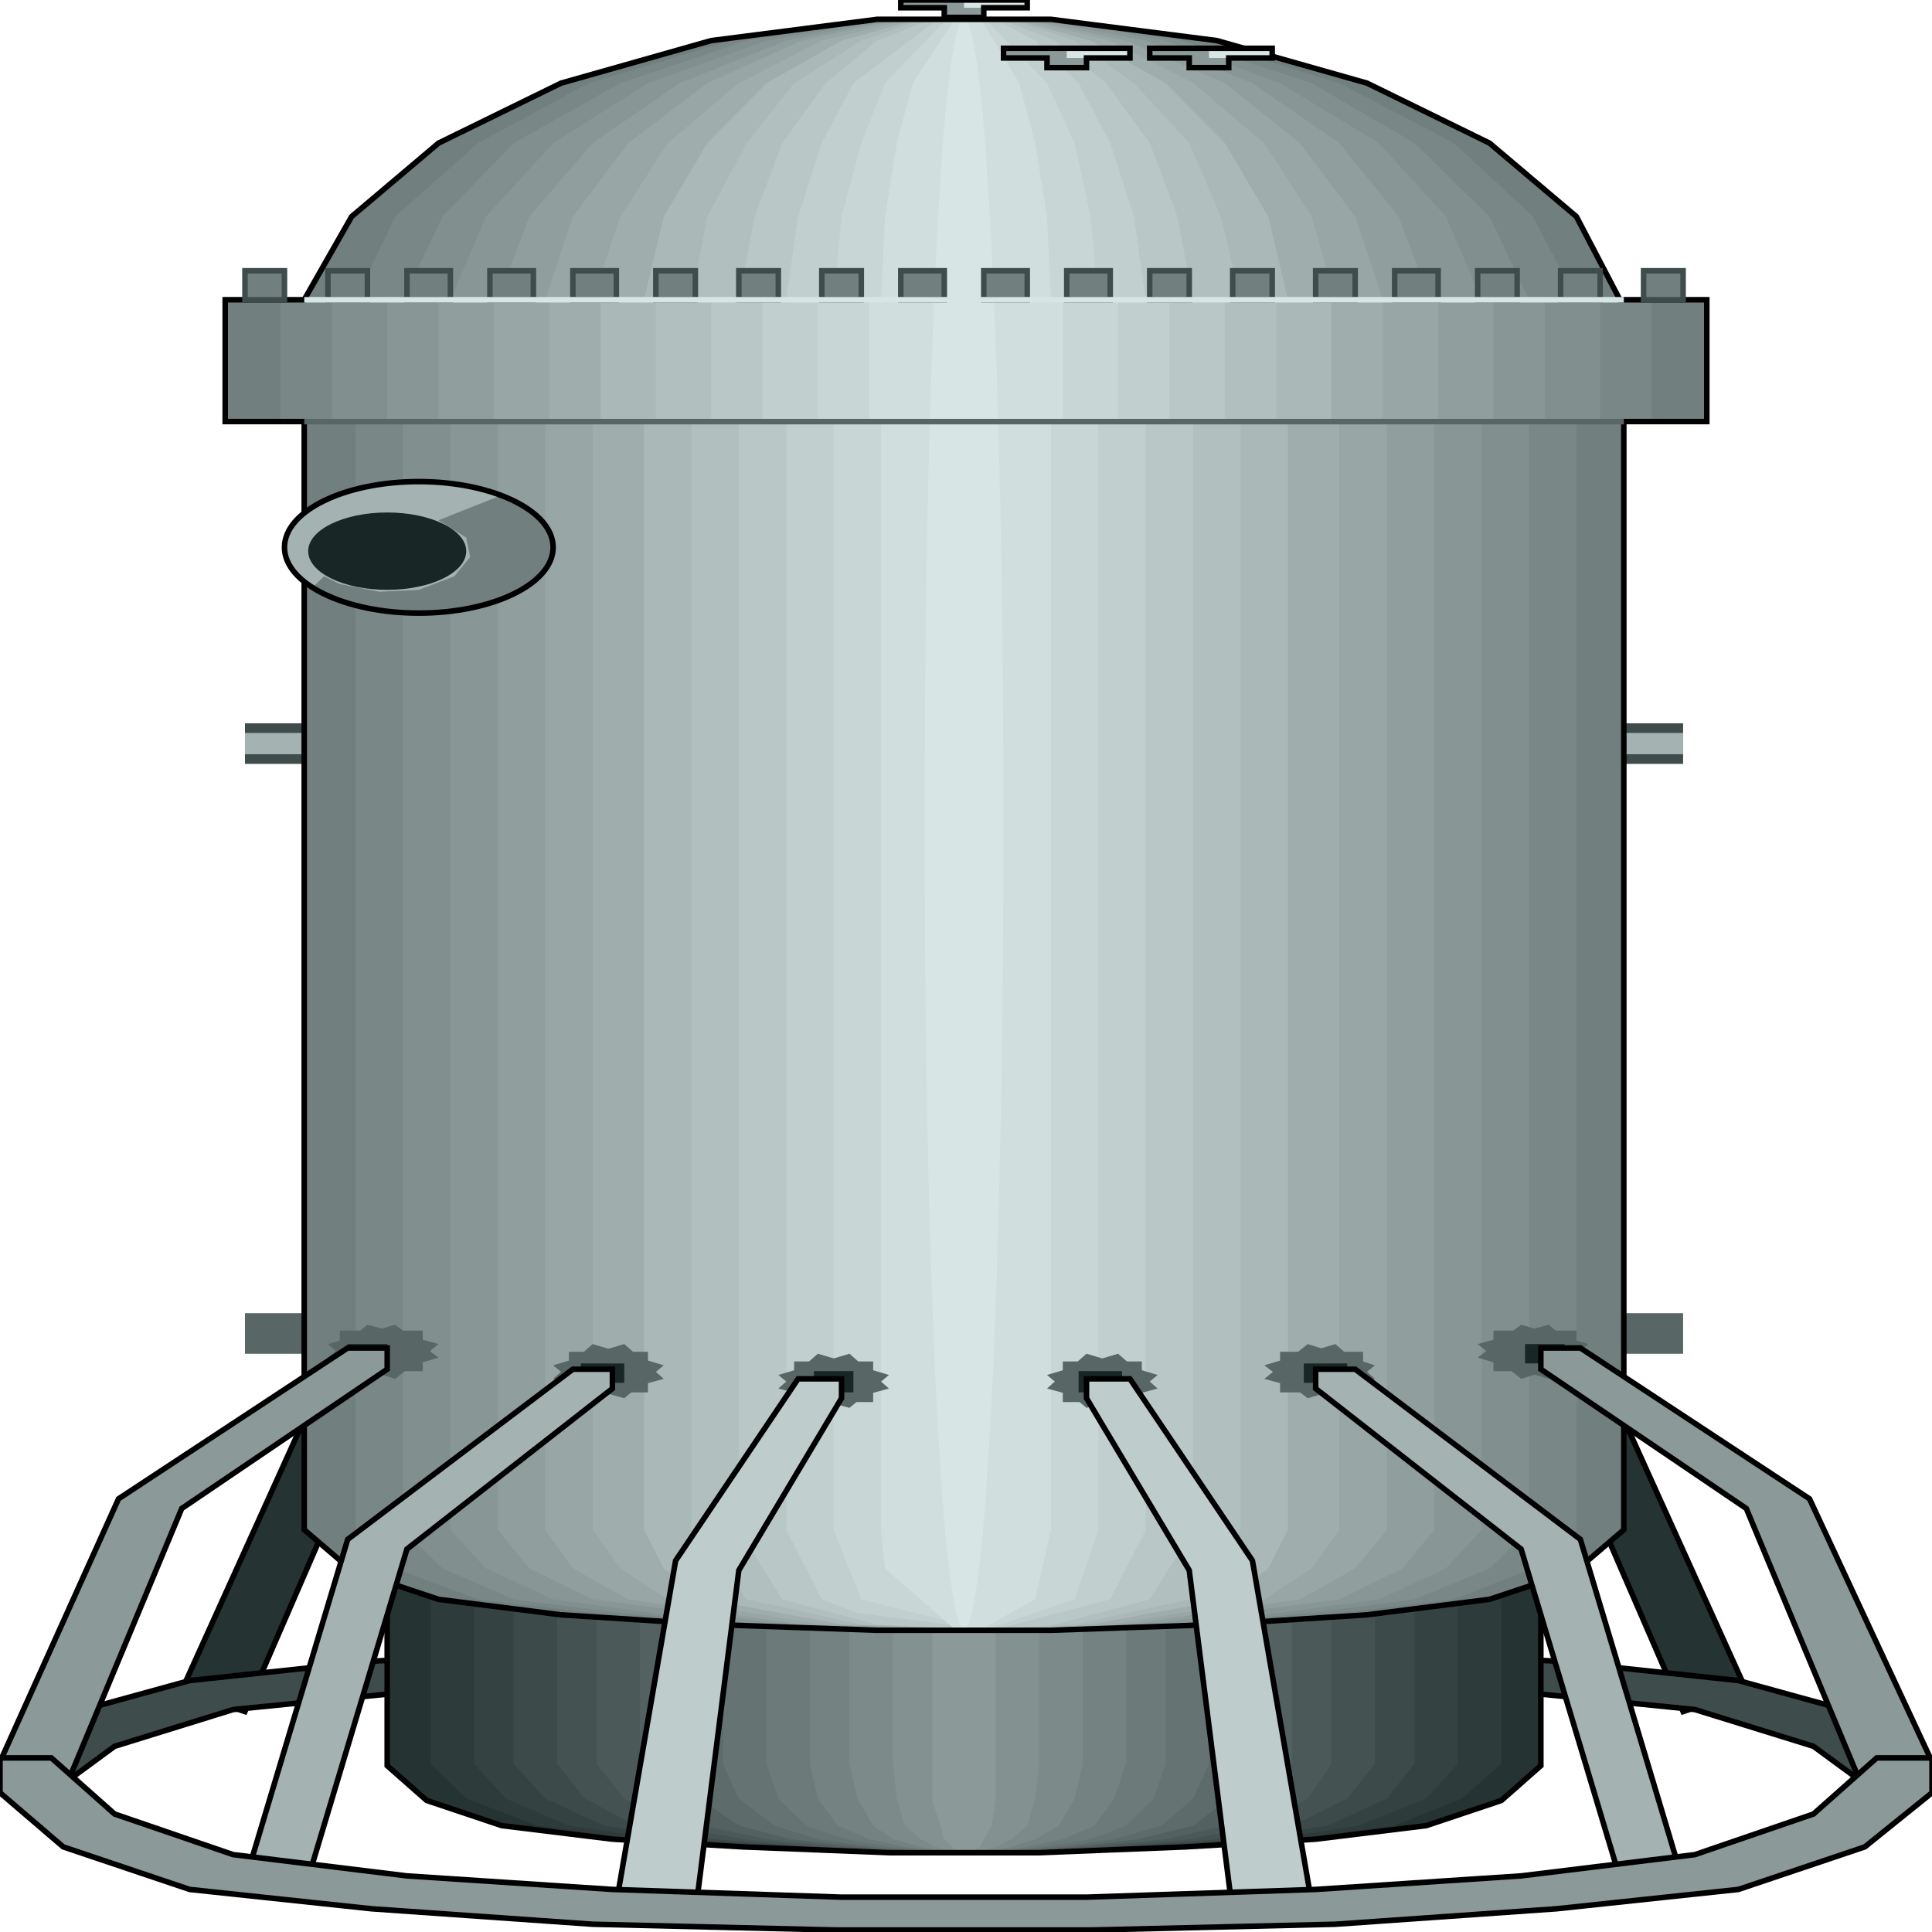 <svg width="150" height="150" viewBox="0 0 150 150" fill="none" xmlns="http://www.w3.org/2000/svg">
<g clip-path="url(#clip0_2109_214381)">
<path d="M130.675 132.887L121.166 110.965L105.215 92.947V91.445H108.282L126.074 110.214L135.583 131.235L130.675 132.887Z" fill="#263333" stroke="black" stroke-width="0.429"/>
<path d="M19.018 132.887L28.527 110.965L44.478 92.947V91.445H41.411L23.62 110.214L14.11 131.235L19.018 132.887Z" fill="#263333" stroke="black" stroke-width="0.429"/>
<path d="M0 139.187H3.988L8.896 135.583L18.098 132.73L31.595 131.379L47.546 130.328L65.337 129.877H84.356L102.147 130.328L118.098 131.379L131.595 132.73L140.798 135.583L145.706 139.187H150V136.934L144.785 133.181L134.969 130.478L120.859 128.976L103.681 128.075L84.663 127.625H65.031L46.012 128.075L28.834 128.976L14.724 130.478L4.908 133.181L0 136.934V139.187Z" fill="#3F4C4C" stroke="black" stroke-width="0.429"/>
<path d="M119.632 137.087L116.565 139.79L110.736 141.742L102.147 142.793L92.025 143.393L80.675 143.844H69.019L57.669 143.393L47.546 142.793L38.957 141.742L33.129 139.79L30.061 137.087V110.961H119.632V137.087Z" fill="#263333"/>
<path d="M116.564 136.937L113.497 139.64L108.282 141.742L100.307 142.793L91.104 143.393L80.368 143.844H69.325L58.896 143.393L49.386 142.793L41.718 141.742L36.196 139.64L33.435 136.937V110.961H116.564V136.937Z" fill="#2E3B3B"/>
<path d="M113.19 136.937L110.736 139.64L105.521 141.742L98.466 142.793L89.57 143.393L80.061 143.844H69.938L60.123 143.393L51.533 142.793L44.172 141.742L39.264 139.64L36.81 136.937V110.961H113.19V136.937Z" fill="#354242"/>
<path d="M109.816 136.937L107.668 139.64L103.067 141.742L96.319 142.793L88.343 143.393L79.448 143.844H70.245L61.349 143.393L53.681 142.793L46.932 141.742L42.331 139.64L39.877 136.937V110.961H109.816V136.937Z" fill="#3D4A4A"/>
<path d="M106.749 136.937L104.602 139.64L100.307 141.742L94.479 142.793L87.117 143.393L79.141 143.844H70.859L62.577 143.393L55.522 142.793L49.387 141.742L45.399 139.64L43.252 136.937V110.961H106.749V136.937Z" fill="#455252"/>
<path d="M103.375 136.937L101.534 139.64L97.853 141.742L92.332 142.793L85.89 143.393L78.835 143.844H71.166L63.804 143.393L57.669 142.793L52.148 141.742L48.467 139.64L46.319 136.937V110.961H103.375V136.937Z" fill="#4C5959"/>
<path d="M100.307 136.937L98.466 139.64L95.092 141.742L90.491 142.793L84.663 143.393L78.221 143.844H71.472L65.031 143.393L59.509 142.793L54.601 141.742L51.227 139.64L49.693 136.937V110.961H100.307V136.937Z" fill="#546161"/>
<path d="M96.932 136.937L95.399 139.64L92.638 141.742L88.344 142.793L83.436 143.393L77.914 143.844H72.086L66.564 143.393L61.35 142.793L57.362 141.742L54.294 139.64L53.067 136.937V110.961H96.932V136.937Z" fill="#5E6B6B"/>
<path d="M93.865 136.937L92.638 139.64L90.184 141.742L86.503 142.793L82.208 143.393L77.3 143.844H72.392L67.791 143.393L63.497 142.793L60.123 141.742L57.362 139.64L56.135 136.937V110.961H93.865V136.937Z" fill="#667373"/>
<path d="M90.49 136.937L89.57 139.64L87.423 141.742L84.662 142.793L80.981 143.393L76.993 143.844H73.006L69.018 143.393L65.644 142.793L62.576 141.742L60.429 139.64L59.509 136.937V110.961H90.49V136.937Z" fill="#6D7A7A"/>
<path d="M87.424 136.937L86.503 139.64L84.97 141.742L82.516 142.793L79.755 143.393L76.688 143.844H73.313L70.246 143.393L67.485 142.793L65.031 141.742L63.497 139.64L62.884 136.937V110.961H87.424V136.937Z" fill="#758282"/>
<path d="M84.049 136.937L83.436 139.64L82.209 141.742L80.368 142.793L78.528 143.393L76.074 143.844H73.62L71.473 143.393L69.325 142.793L67.792 141.742L66.565 139.64L65.951 136.937V110.961H84.049V136.937Z" fill="#7D8A8A"/>
<path d="M80.675 136.937L80.368 139.64L79.755 141.742L78.528 142.793L77.301 143.393L75.767 143.844H74.233L72.699 143.393L71.472 142.793L70.245 141.742L69.632 139.64L69.325 136.937V110.961H80.675V136.937Z" fill="#849191"/>
<path d="M77.301 137.087V139.79L76.994 141.742L76.38 142.793L76.074 143.393L75.153 143.844H74.54L73.926 143.393L73.313 142.793L73.006 141.742L72.393 139.79V137.087V110.961H77.301V137.087Z" fill="#8C9999"/>
<path d="M119.632 137.087L116.565 139.79L110.736 141.742L102.147 142.793L92.025 143.393L80.675 143.844H69.019L57.669 143.393L47.546 142.793L38.957 141.742L33.129 139.79L30.061 137.087V110.961H119.632V137.087Z" stroke="black" stroke-width="0.429"/>
<path d="M19.019 101.953H130.675V105.106H19.019V101.953Z" fill="#596666"/>
<path d="M19.019 56.156H130.675V59.309H19.019V56.156Z" fill="#3F4C4C"/>
<path d="M19.019 56.906H130.675V58.558H19.019V56.906Z" fill="#A5B2B2"/>
<path d="M126.073 118.767L122.392 121.92L115.644 124.173L106.135 125.374L94.478 126.125L81.595 126.575H68.098L55.214 126.125L43.558 125.374L34.049 124.173L27.3 121.92L23.619 118.767V32.731H17.484V23.272H23.619L27.3 16.815L34.049 11.11L43.558 6.455L55.214 3.152L68.098 1.5H81.595L94.478 3.152L106.135 6.455L115.644 11.11L122.392 16.815L125.767 23.272H132.515V32.731H126.073V118.767Z" fill="#727F7F"/>
<path d="M122.393 118.769L119.019 121.772L112.884 124.174L103.988 125.225L93.252 126.126L81.288 126.577H68.712L56.749 126.126L46.012 125.225L37.117 124.174L30.675 121.772L27.608 118.769V32.733H21.779V23.273H27.608L30.675 16.817L37.117 11.111L45.706 6.457L56.749 3.153L68.712 1.352H81.288L93.252 3.153L103.988 6.457L112.884 11.111L119.019 16.817L122.393 23.273H128.221V32.733H122.393V118.769Z" fill="#7A8787"/>
<path d="M118.711 118.769L115.644 121.772L109.816 124.174L101.84 125.225L91.718 126.126L80.675 126.577H69.325L57.975 126.126L48.159 125.225L39.877 124.174L34.356 121.772L31.288 118.769V32.733H25.767V23.273H31.288L34.356 16.817L39.877 11.111L48.159 6.457L57.975 3.153L69.325 1.352H80.675L91.718 3.153L101.84 6.457L109.816 11.111L115.644 16.817L118.711 23.273H124.233V32.733H118.711V118.769Z" fill="#828F8F"/>
<path d="M115.031 118.769L112.27 121.772L107.055 124.174L99.387 125.225L90.491 126.126L80.368 126.577H69.632L59.509 126.126L50.614 125.225L42.945 124.174L37.73 121.772L34.969 118.769V32.733H30.061V23.273H34.969L37.73 16.817L42.945 11.111L50.307 6.457L59.509 3.153L69.632 1.352H80.368L90.491 3.153L99.387 6.457L107.055 11.111L112.27 16.817L115.031 23.273H119.939V32.733H115.031V118.769Z" fill="#899696"/>
<path d="M111.349 118.769L108.895 121.772L103.987 124.174L88.957 126.126L79.754 126.577H70.245L61.043 126.126L46.012 124.174L41.104 121.772L38.65 118.769V32.733H34.049V23.273H38.65L41.104 16.817L46.012 11.111L52.761 6.457L61.043 3.153L70.245 1.352H79.754L88.957 3.153L97.239 6.457L103.987 11.111L108.589 16.817L111.043 23.273H115.951V32.733H111.349V118.769Z" fill="#919E9E"/>
<path d="M107.669 118.769L105.215 121.772L100.92 124.174L87.424 126.126L79.141 126.577L62.27 126.126L48.773 124.174L44.479 121.772L42.331 118.769V32.733H38.344V23.273H42.331L44.479 16.817L48.773 11.111L54.908 6.457L62.27 3.153L70.552 1.352H79.141L87.424 3.153L95.092 6.457L100.92 11.111L105.215 16.817L107.362 23.273H111.657V32.733H107.669V118.769Z" fill="#99A6A6"/>
<path d="M103.987 118.769L101.84 121.772L98.159 124.174L86.196 126.126L78.834 126.577L63.803 126.126L51.84 124.174L48.159 121.772L46.012 118.769V32.733H42.638V23.273H46.012L48.159 16.817L51.84 11.111L57.362 6.457L63.803 3.153L71.165 1.352H78.834L86.196 3.153L92.638 6.457L98.159 11.111L101.84 16.817L103.681 23.273H107.362V32.733H103.987V118.769Z" fill="#A0ADAD"/>
<path d="M100 118.769L98.466 121.772L95.092 124.174L84.663 126.126L78.221 126.577L65.338 126.126L54.908 124.174L51.534 121.772L50 118.769V32.733H46.626V23.273H50L51.534 16.817L54.908 11.111L59.509 6.457L65.338 3.153L71.779 1.352H78.221L84.663 3.153L90.491 6.457L95.092 11.111L98.466 16.817L100 23.273H103.374V32.733H100V118.769Z" fill="#ABB8B8"/>
<path d="M96.319 118.769L92.331 124.174L83.435 126.126L77.914 126.577L66.871 126.126L57.975 124.174L53.681 118.769V32.733H50.92V23.273H53.681L54.908 16.817L57.975 11.111L61.656 6.457L66.871 3.153L72.086 1.352H77.914L83.435 3.153L88.037 6.457L92.331 11.111L94.785 16.817L96.319 23.273H99.079V32.733H96.319V118.769Z" fill="#B2BFBF"/>
<path d="M92.638 118.769L89.264 124.174L81.902 126.126L77.301 126.577L68.098 126.126L60.736 124.174L57.362 118.769V32.733H55.215V23.273H57.362L58.589 16.817L60.736 11.111L64.111 6.457L68.098 3.153L72.7 1.352H77.301L81.902 3.153L85.89 6.457L89.264 11.111L91.411 16.817L92.638 23.273H95.092V32.733H92.638V118.769Z" fill="#BAC7C7"/>
<path d="M88.957 118.769L86.196 124.174L76.994 126.577L66.564 125.225L63.803 124.174L61.043 118.769V32.733H59.202V23.273H61.043L61.963 16.817L63.803 11.111L66.257 6.457L73.006 1.352H76.994L80.368 3.153L83.742 6.457L86.196 11.111L88.037 16.817L88.957 23.273H90.797V32.733H88.957V118.769Z" fill="#C2CFCF"/>
<path d="M85.276 118.769L83.436 124.174L76.38 126.577L66.871 124.174L64.724 118.769V32.733H63.497V23.273H64.724L65.338 16.817L66.871 11.111L68.712 6.457L73.62 1.352H76.38L81.288 6.457L83.436 11.111L84.663 16.817L85.276 23.273H86.81V32.733H85.276V118.769Z" fill="#C9D6D6"/>
<path d="M81.595 118.769L80.368 124.174L76.073 126.577H74.233L68.711 121.772L68.405 118.769V32.733H67.484V23.273H68.405L68.711 16.817L69.632 11.111L70.859 6.457L74.233 1.352H76.073L79.141 6.457L80.368 11.111L81.288 16.817L81.595 23.273H82.515V32.733H81.595V118.769Z" fill="#D1DEDE"/>
<path d="M74.847 126.425C76.541 126.425 77.914 98.46 77.914 63.962C77.914 29.465 76.541 1.5 74.847 1.5C73.153 1.5 71.779 29.465 71.779 63.962C71.779 98.46 73.153 126.425 74.847 126.425Z" fill="#D8E5E5"/>
<path d="M126.073 118.767L122.392 121.92L115.644 124.173L106.135 125.374L94.478 126.125L81.595 126.575H68.098L55.214 126.125L43.558 125.374L34.049 124.173L27.3 121.92L23.619 118.767V32.731H17.484V23.272H23.619L27.3 16.815L34.049 11.11L43.558 6.455L55.214 3.152L68.098 1.5H81.595L94.478 3.152L106.135 6.455L115.644 11.11L122.392 16.815L125.767 23.272H132.515V32.731H126.073V118.767Z" stroke="black" stroke-width="0.429"/>
<path d="M23.619 32.734H126.073" stroke="#596666" stroke-width="0.429"/>
<path d="M19.019 21.023H22.086V23.276H19.019V21.023Z" fill="#727F7F" stroke="#3F4C4C" stroke-width="0.429"/>
<path d="M25.46 21.023H28.527V23.276H25.46V21.023Z" fill="#727F7F" stroke="#3F4C4C" stroke-width="0.429"/>
<path d="M31.595 21.023H34.969V23.276H31.595V21.023Z" fill="#727F7F" stroke="#3F4C4C" stroke-width="0.429"/>
<path d="M38.037 21.023H41.411V23.276H38.037V21.023Z" fill="#727F7F" stroke="#3F4C4C" stroke-width="0.429"/>
<path d="M44.478 21.023H47.853V23.276H44.478V21.023Z" fill="#727F7F" stroke="#3F4C4C" stroke-width="0.429"/>
<path d="M50.92 21.023H53.987V23.276H50.92V21.023Z" fill="#727F7F" stroke="#3F4C4C" stroke-width="0.429"/>
<path d="M57.362 21.023H60.43V23.276H57.362V21.023Z" fill="#727F7F" stroke="#3F4C4C" stroke-width="0.429"/>
<path d="M63.804 21.023H66.871V23.276H63.804V21.023Z" fill="#727F7F" stroke="#3F4C4C" stroke-width="0.429"/>
<path d="M69.939 21.023H73.313V23.276H69.939V21.023Z" fill="#727F7F" stroke="#3F4C4C" stroke-width="0.429"/>
<path d="M76.381 21.023H79.755V23.276H76.381V21.023Z" fill="#727F7F" stroke="#3F4C4C" stroke-width="0.429"/>
<path d="M82.822 21.023H86.197V23.276H82.822V21.023Z" fill="#727F7F" stroke="#3F4C4C" stroke-width="0.429"/>
<path d="M89.264 21.023H92.331V23.276H89.264V21.023Z" fill="#727F7F" stroke="#3F4C4C" stroke-width="0.429"/>
<path d="M95.705 21.023H98.773V23.276H95.705V21.023Z" fill="#727F7F" stroke="#3F4C4C" stroke-width="0.429"/>
<path d="M102.147 21.023H105.215V23.276H102.147V21.023Z" fill="#727F7F" stroke="#3F4C4C" stroke-width="0.429"/>
<path d="M108.282 21.023H111.656V23.276H108.282V21.023Z" fill="#727F7F" stroke="#3F4C4C" stroke-width="0.429"/>
<path d="M114.724 21.023H117.791V23.276H114.724V21.023Z" fill="#727F7F" stroke="#3F4C4C" stroke-width="0.429"/>
<path d="M121.166 21.023H124.234V23.276H121.166V21.023Z" fill="#727F7F" stroke="#3F4C4C" stroke-width="0.429"/>
<path d="M127.607 21.023H130.675V23.276H127.607V21.023Z" fill="#727F7F" stroke="#3F4C4C" stroke-width="0.429"/>
<path d="M23.62 23.273H126.074" stroke="#D8E5E5" stroke-width="0.429"/>
<path d="M73.313 1.351V0.601H69.939V0H79.754V0.601H76.38V1.351H73.313Z" fill="#8C9999"/>
<path d="M74.847 0.601V0H79.755V0.601H74.847Z" fill="#D8E5E5"/>
<path d="M73.313 1.351V0.601H69.939V0H79.754V0.601H76.38V1.351H73.313Z" stroke="black" stroke-width="0.429"/>
<path d="M92.331 5.252V4.501H89.264V3.75H98.773V4.501H95.399V5.252H92.331Z" fill="#8C9999"/>
<path d="M93.865 4.501V3.75H98.773V4.501H93.865Z" fill="#D8E5E5"/>
<path d="M92.331 5.252V4.501H89.264V3.75H98.773V4.501H95.399V5.252H92.331Z" stroke="black" stroke-width="0.429"/>
<path d="M81.288 5.252V4.501H77.914V3.75H87.73V4.501H84.356V5.252H81.288Z" fill="#8C9999"/>
<path d="M82.822 4.501V3.75H87.73V4.501H82.822Z" fill="#D8E5E5"/>
<path d="M81.288 5.252V4.501H77.914V3.75H87.73V4.501H84.356V5.252H81.288Z" stroke="black" stroke-width="0.429"/>
<path d="M114.724 105.404L118.098 102.852L123.313 104.353L120.245 107.056L114.724 105.404Z" fill="#596666"/>
<path d="M98.159 107.054L101.533 104.352L106.748 106.003L103.681 108.556L98.159 107.054Z" fill="#596666"/>
<path d="M81.288 107.804L84.356 105.102L89.877 106.753L86.81 109.306L81.288 107.804Z" fill="#596666"/>
<path d="M60.43 107.804L63.497 105.102L69.019 106.753L65.951 109.306L60.43 107.804Z" fill="#596666"/>
<path d="M42.944 107.054L46.012 104.352L51.533 106.003L48.466 108.556L42.944 107.054Z" fill="#596666"/>
<path d="M25.46 105.404L28.527 102.852L34.049 104.353L30.675 107.056L25.46 105.404Z" fill="#596666"/>
<path d="M114.724 104.353L120.245 102.852L123.313 105.404L118.098 107.056L114.724 104.353Z" fill="#596666"/>
<path d="M98.159 106.003L103.681 104.352L106.748 107.054L101.533 108.556L98.159 106.003Z" fill="#596666"/>
<path d="M81.288 106.753L86.81 105.102L89.877 107.804L84.356 109.306L81.288 106.753Z" fill="#596666"/>
<path d="M60.43 106.753L65.951 105.102L69.019 107.804L63.497 109.306L60.43 106.753Z" fill="#596666"/>
<path d="M42.944 106.003L48.466 104.352L51.533 107.054L46.012 108.556L42.944 106.003Z" fill="#596666"/>
<path d="M25.46 104.353L30.675 102.852L34.049 105.404L28.527 107.056L25.46 104.353Z" fill="#596666"/>
<path d="M115.951 103.305H122.393V106.458H115.951V103.305Z" fill="#596666"/>
<path d="M99.387 104.953H105.828V108.106H99.387V104.953Z" fill="#596666"/>
<path d="M82.516 105.703H88.651V108.856H82.516V105.703Z" fill="#596666"/>
<path d="M61.656 105.703H67.791V108.856H61.656V105.703Z" fill="#596666"/>
<path d="M44.172 104.953H50.307V108.106H44.172V104.953Z" fill="#596666"/>
<path d="M26.381 103.305H32.823V106.458H26.381V103.305Z" fill="#596666"/>
<path d="M118.405 104.352H121.473V105.853H118.405V104.352Z" fill="#192626"/>
<path d="M101.227 105.859H104.601V107.361H101.227V105.859Z" fill="#192626"/>
<path d="M83.742 106.453H87.116V108.105H83.742V106.453Z" fill="#192626"/>
<path d="M63.19 106.453H66.258V108.105H63.19V106.453Z" fill="#192626"/>
<path d="M45.092 105.859H48.466V107.361H45.092V105.859Z" fill="#192626"/>
<path d="M26.994 104.352H30.062V105.853H26.994V104.352Z" fill="#192626"/>
<path d="M32.515 47.601C38.275 47.601 42.945 45.315 42.945 42.496C42.945 39.676 38.275 37.391 32.515 37.391C26.755 37.391 22.086 39.676 22.086 42.496C22.086 45.315 26.755 47.601 32.515 47.601Z" fill="#A5B2B2"/>
<path d="M24.233 45.645L26.074 46.546L28.528 47.296L31.289 47.597H34.049L36.503 47.296L38.957 46.546L40.798 45.645L42.332 44.444L42.945 43.242V41.891L42.332 40.54L40.798 39.338L38.957 38.438L34.049 40.389L36.197 41.741L36.503 43.242L35.276 44.744L32.516 45.795L29.448 45.945L26.381 45.344L25.154 44.744L24.233 45.645Z" fill="#727F7F"/>
<path d="M30.062 45.795C33.45 45.795 36.197 44.451 36.197 42.792C36.197 41.134 33.45 39.789 30.062 39.789C26.674 39.789 23.927 41.134 23.927 42.792C23.927 44.451 26.674 45.795 30.062 45.795Z" fill="#192626"/>
<path d="M32.515 47.601C38.275 47.601 42.945 45.315 42.945 42.496C42.945 39.676 38.275 37.391 32.515 37.391C26.755 37.391 22.086 39.676 22.086 42.496C22.086 45.315 26.755 47.601 32.515 47.601Z" stroke="black" stroke-width="0.429"/>
<path d="M53.987 148.496L57.362 121.92L65.337 108.556V107.055H61.963L52.454 121.169L47.852 147.745L53.987 148.496Z" fill="#BFCCCC" stroke="black" stroke-width="0.429"/>
<path d="M95.705 148.496L92.331 121.92L84.356 108.556V107.055H87.73L97.239 121.169L101.84 147.745L95.705 148.496Z" fill="#BFCCCC" stroke="black" stroke-width="0.429"/>
<path d="M23.62 146.845L31.595 120.269L47.546 107.806V106.305H44.479L26.994 119.518L19.019 146.094L23.62 146.845Z" fill="#A5B2B2" stroke="black" stroke-width="0.429"/>
<path d="M126.074 146.845L118.098 120.269L102.147 107.806V106.305H105.215L122.7 119.518L130.675 146.094L126.074 146.845Z" fill="#A5B2B2" stroke="black" stroke-width="0.429"/>
<path d="M145.092 139.942L135.583 117.119L119.632 106.308V104.656H122.699L140.491 116.368L150 136.788L145.092 139.942Z" fill="#8C9999" stroke="black" stroke-width="0.429"/>
<path d="M4.601 139.942L14.11 117.119L30.061 106.308V104.656H26.994L9.202 116.368L0 136.788L4.601 139.942Z" fill="#8C9999" stroke="black" stroke-width="0.429"/>
<path d="M150 136.484H145.706L140.798 140.839L131.595 143.992L118.098 145.644L102.147 146.695L84.356 147.295H65.337L47.546 146.695L31.595 145.644L18.098 143.992L8.896 140.839L3.988 136.484H0V139.187L4.908 143.391L14.724 146.695L28.834 148.196L46.012 149.397L65.031 149.848H84.663L103.681 149.397L120.859 148.196L134.969 146.695L144.785 143.391L150 139.187V136.484Z" fill="#8C9999" stroke="black" stroke-width="0.429"/>
</g>
<defs>
<clipPath id="clip0_2109_214381">
<rect width="150" height="150" fill="white"/>
</clipPath>
</defs>
</svg>
